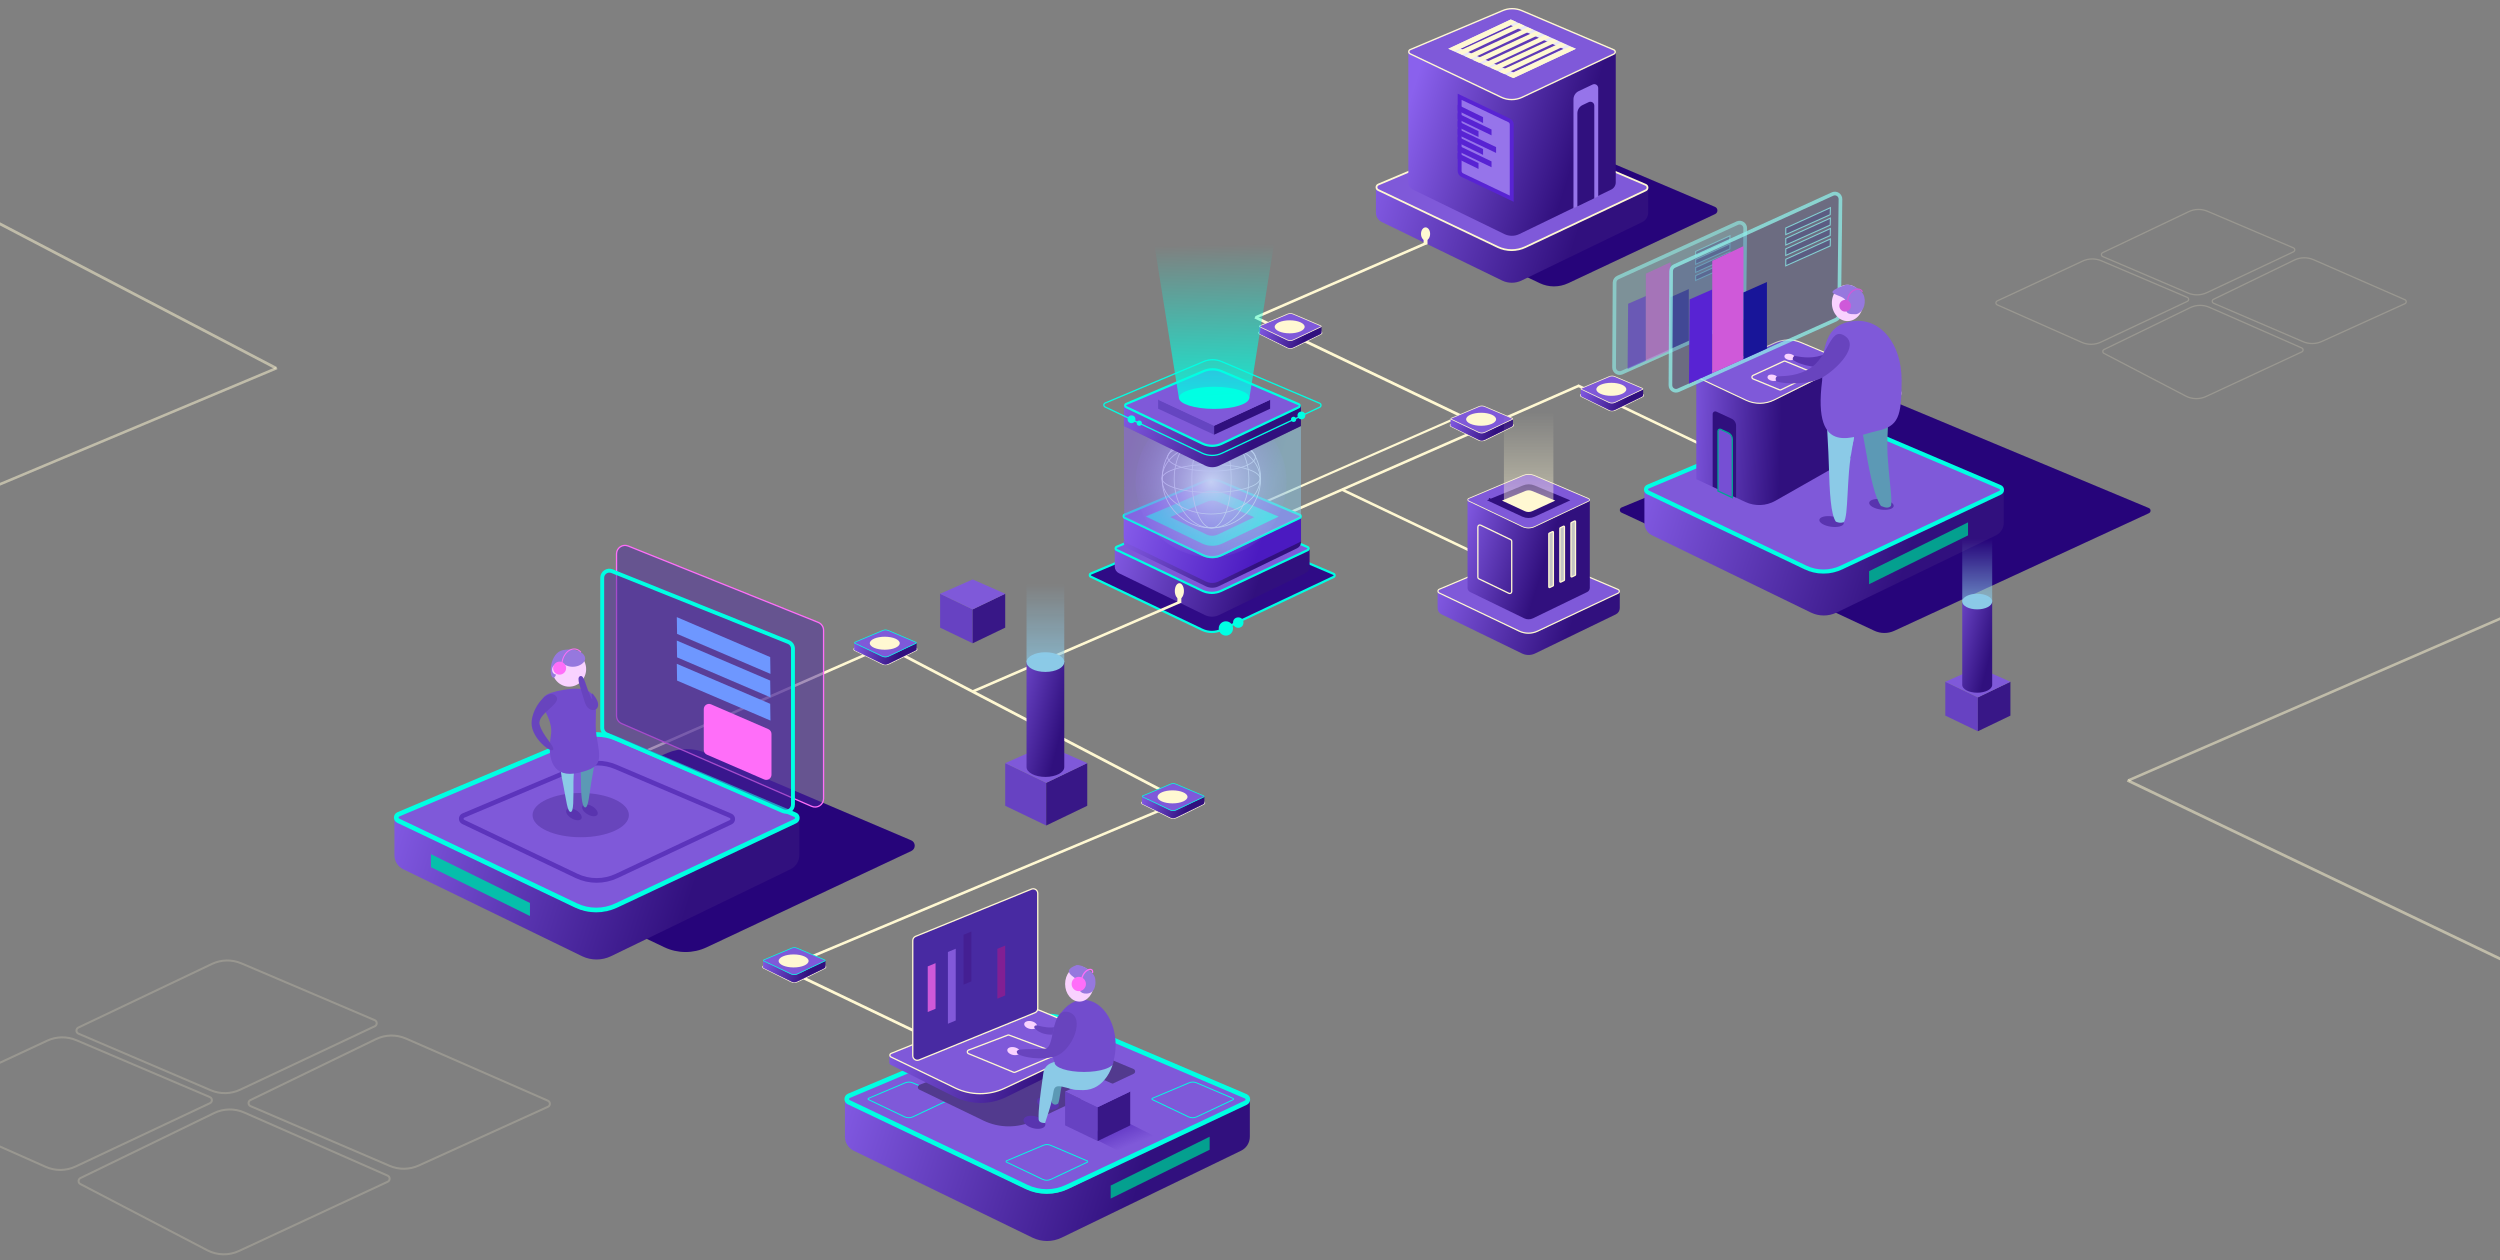 <svg  viewBox="0 0 1920 968" fill="none" xmlns="http://www.w3.org/2000/svg">
<rect x="0" y="0" width="1920" height="968" fill="#808080" stroke="none"/>
<g class="steps e20">
  <line y1="-1" x2="150.501" y2="-1" transform="matrix(-0.917 0.399 -0.398 -0.917 1102.33 182.625)" stroke="#FFF8D2" stroke-width="2"/>
  <line y1="-1" x2="152.997" y2="-1" transform="matrix(-0.902 -0.432 0.431 -0.902 1350.33 361.29)" stroke="#FFF8D2" stroke-width="2"/>
  <path d="M1240.44 293.717C1238.92 293.068 1237.19 293.065 1235.66 293.709L1214.28 302.73C1213.52 303.051 1213.49 304.119 1214.23 304.486L1235.33 314.959C1237.05 315.809 1239.06 315.809 1240.77 314.959L1261.78 304.54C1262.52 304.174 1262.49 303.109 1261.73 302.786L1240.44 293.717Z" fill="#7F59D9" stroke="#FFF8D2" stroke-width="0.552"/>
  <path d="M1240.52 309.207C1238.91 309.991 1237.02 309.989 1235.41 309.204L1214.05 298.797V303.067C1214.05 303.771 1214.46 304.414 1215.09 304.722L1236.24 315.007C1237.33 315.537 1238.6 315.538 1239.69 315.01L1260.93 304.722C1261.56 304.414 1261.96 303.77 1261.96 303.065V298.797L1240.52 309.207Z" fill="url(#paint0_linear)"/>
  <path d="M1235.88 289.217C1237.27 288.631 1238.84 288.634 1240.22 289.225L1261.48 298.278C1261.8 298.418 1261.81 298.881 1261.49 299.034L1240.31 309.018C1238.8 309.73 1237.05 309.726 1235.54 309.008L1214.51 298.982C1214.18 298.828 1214.19 298.365 1214.52 298.226L1235.88 289.217Z" fill="#7F59D9" stroke="#FFF8D2" stroke-width="0.552"/>
  <ellipse cx="1237.5" cy="299" rx="11.5" ry="5" fill="#FFF8D2"/>
  <defs>
  <linearGradient id="paint0_linear" x1="1247.63" y1="312.698" x2="1209.19" y2="300.572" gradientUnits="userSpaceOnUse">
  <stop stop-color="#31107E"/>
  <stop offset="1" stop-color="#8A61ED"/>
  </linearGradient>
  </defs>
</g>
<g class="steps e17">
  <line y1="-0.839" x2="205.135" y2="-0.839" transform="matrix(-0.916 0.402 -0.401 -0.916 1122.19 318.43)" stroke="#FFF8D2" stroke-width="1.678"/>
  <line y1="-1.072" x2="175.828" y2="-1.072" transform="matrix(-0.902 -0.432 0.431 -0.902 1122.92 318.599)" stroke="#FFF8D2" stroke-width="2.144"/>
  <path d="M993.413 245.717C991.888 245.068 990.164 245.065 988.637 245.709L967.253 254.73C966.491 255.051 966.458 256.119 967.199 256.486L988.307 266.959C990.02 267.809 992.032 267.809 993.745 266.959L1014.75 256.54C1015.49 256.174 1015.46 255.109 1014.7 254.786L993.413 245.717Z" fill="#7F59D9" stroke="#FFF8D2" stroke-width="0.552"/>
  <path d="M993.493 261.207C991.879 261.991 989.994 261.989 988.382 261.204L967.026 250.797V255.067C967.026 255.771 967.428 256.414 968.062 256.722L989.21 267.007C990.3 267.537 991.573 267.538 992.664 267.01L1013.9 256.722C1014.53 256.414 1014.94 255.77 1014.94 255.065V250.797L993.493 261.207Z" fill="url(#paint1_linear)"/>
  <path d="M988.851 241.217C990.241 240.631 991.809 240.634 993.197 241.225L1014.45 250.278C1014.78 250.418 1014.79 250.881 1014.46 251.034L993.279 261.018C991.768 261.73 990.018 261.726 988.51 261.008L967.479 250.982C967.156 250.828 967.167 250.365 967.497 250.226L988.851 241.217Z" fill="#7F59D9" stroke="#FFF8D2" stroke-width="0.552"/>
  <ellipse cx="990.473" cy="251" rx="11.5" ry="5" fill="#FFF8D2"/>
  <line y1="-1" x2="291.553" y2="-1" transform="matrix(-0.916 0.402 -0.401 -0.916 1212.33 295.23)" stroke="#FFF8D2" stroke-width="2"/>
  <path d="M1140.44 316.717C1138.92 316.068 1137.19 316.065 1135.66 316.709L1114.28 325.73C1113.52 326.051 1113.49 327.119 1114.23 327.486L1135.33 337.959C1137.05 338.809 1139.06 338.809 1140.77 337.959L1161.78 327.54C1162.52 327.174 1162.49 326.109 1161.73 325.786L1140.44 316.717Z" fill="#7F59D9" stroke="#FFF8D2" stroke-width="0.552"/>
  <path d="M1140.52 332.207C1138.91 332.991 1137.02 332.989 1135.41 332.204L1114.05 321.797V326.067C1114.05 326.771 1114.46 327.414 1115.09 327.722L1136.24 338.007C1137.33 338.537 1138.6 338.538 1139.69 338.01L1160.93 327.722C1161.56 327.414 1161.96 326.77 1161.96 326.065V321.797L1140.52 332.207Z" fill="url(#paint2_linear)"/>
  <path d="M1135.88 312.217C1137.27 311.631 1138.84 311.634 1140.22 312.225L1161.48 321.278C1161.8 321.418 1161.81 321.881 1161.49 322.034L1140.31 332.018C1138.8 332.73 1137.05 332.726 1135.54 332.008L1114.51 321.982C1114.18 321.828 1114.19 321.365 1114.52 321.226L1135.88 312.217Z" fill="#7F59D9" stroke="#FFF8D2" stroke-width="0.552"/>
  <ellipse cx="1137.5" cy="322" rx="11.5" ry="5" fill="#FFF8D2"/>
  <line x1="1030.51" y1="375.94" x2="1131.43" y2="424.098" stroke="#FFF8D2" stroke-width="2"/>
  <defs>
  <linearGradient id="paint1_linear" x1="1000.6" y1="264.698" x2="962.165" y2="252.572" gradientUnits="userSpaceOnUse">
  <stop stop-color="#31107E"/>
  <stop offset="1" stop-color="#8A61ED"/>
  </linearGradient>
  <linearGradient id="paint2_linear" x1="1147.63" y1="335.698" x2="1109.19" y2="323.572" gradientUnits="userSpaceOnUse">
  <stop stop-color="#31107E"/>
  <stop offset="1" stop-color="#8A61ED"/>
  </linearGradient>
  </defs>
</g>
<g class="steps e14">
  <path d="M924.4 403.954C928.741 402.123 933.638 402.131 937.972 403.978L1024.22 440.721C1025.25 441.159 1025.28 442.607 1024.27 443.083L938.121 483.687C933.403 485.91 927.936 485.898 923.227 483.654L837.688 442.876C836.679 442.395 836.712 440.948 837.741 440.514L924.4 403.954Z" fill="#2F0B86" stroke="#00FFE3" stroke-width="1.723"/>
  <path d="M938.779 454.258C933.739 456.705 927.854 456.7 922.817 454.246L856.123 421.747V435.081C856.123 437.281 857.379 439.289 859.358 440.252L925.403 472.37C928.808 474.026 932.784 474.029 936.191 472.378L1002.5 440.249C1004.49 439.288 1005.75 437.279 1005.75 435.075V421.747L938.779 454.258Z" fill="url(#paint3_linear)"/>
  <path d="M924.284 391.829C928.624 389.998 933.521 390.007 937.855 391.853L1004.22 420.124C1005.25 420.562 1005.28 422.01 1004.27 422.487L938.111 453.667C933.393 455.891 927.926 455.879 923.218 453.634L857.539 422.325C856.531 421.845 856.564 420.398 857.593 419.963L924.284 391.829Z" fill="#7F59D9" stroke="#00FFE3" stroke-width="1.723"/>
  <path d="M938.222 444.445C933.633 446.672 928.276 446.668 923.691 444.434L862.977 414.848V416.32C862.977 418.323 864.12 420.151 865.922 421.027L926.045 450.266C929.145 451.774 932.764 451.776 935.866 450.274L996.234 421.025C998.04 420.15 999.186 418.321 999.186 416.315V414.848L938.222 444.445Z" fill="url(#paint4_linear)"/>
  <path d="M938.227 427.125C933.639 429.353 928.281 429.349 923.696 427.114L862.982 397.529V412.625C862.982 414.628 864.126 416.456 865.927 417.332L926.051 446.572C929.15 448.079 932.77 448.082 935.871 446.579L999.192 415.9V397.529L938.227 427.125Z" fill="url(#paint5_linear)"/>
  <path d="M924.403 369.899C928.709 368.101 933.558 368.109 937.858 369.923L998.214 395.375C999.244 395.809 999.276 397.258 998.266 397.738L938.461 426.147C933.73 428.395 928.238 428.389 923.512 426.133L863.705 397.587C862.695 397.105 862.731 395.654 863.764 395.223L924.403 369.899Z" fill="#7F59D9" stroke="#00FFE3" stroke-width="1.723"/>
  <path d="M925.481 381.7C929.063 380.194 933.103 380.201 936.68 381.72L972.598 396.97L937.209 413.897C933.275 415.778 928.7 415.774 924.769 413.885L889.382 396.879L925.481 381.7ZM885.971 395.239C885.972 395.24 885.973 395.24 885.973 395.24L885.971 395.239Z" fill="#7F59D9" stroke="#00FFE3" stroke-width="7.72"/>
  <circle cx="941.482" cy="482.653" r="5.5" fill="#00FFE3"/>
  <circle cx="950.982" cy="478.153" r="4" fill="#00FFE3"/>
  <line x1="905.76" y1="454.87" x2="905.76" y2="462.87" stroke="#FFF8D2" stroke-width="3"/>
  <ellipse cx="905.76" cy="453.87" rx="3.5" ry="6" fill="#FFF8D2"/>
  <defs>
  <linearGradient id="paint3_linear" x1="960.973" y1="465.158" x2="840.944" y2="427.29" gradientUnits="userSpaceOnUse">
  <stop stop-color="#31107E"/>
  <stop offset="1" stop-color="#8A61ED"/>
  </linearGradient>
  <linearGradient id="paint4_linear" x1="958.426" y1="454.368" x2="849.159" y2="419.894" gradientUnits="userSpaceOnUse">
  <stop stop-color="#31107E"/>
  <stop offset="1" stop-color="#8A61ED"/>
  </linearGradient>
  <linearGradient id="paint5_linear" x1="958.431" y1="450.673" x2="849.164" y2="416.199" gradientUnits="userSpaceOnUse">
  <stop stop-color="#4B1AC1"/>
  <stop offset="1" stop-color="#8A61ED"/>
  </linearGradient>
  </defs>
</g>
<g class="steps e12">
  <line x1="906.872" y1="461.972" x2="747.397" y2="530.918" stroke="#FFF8D2" stroke-width="2"/>
  <line y1="-1.072" x2="257.238" y2="-1.072" transform="matrix(-0.886 -0.463 0.462 -0.887 908 614.077)" stroke="#FFF8D2" stroke-width="2.144"/>
</g>
<g class="steps e10">
  <line y1="-1" x2="291.553" y2="-1" transform="matrix(-0.916 0.402 -0.401 -0.916 680 494.967)" stroke="#FFF8D2" stroke-width="2"/>
  <path d="M682.44 488.717C680.915 488.068 679.192 488.065 677.664 488.709L656.28 497.73C655.519 498.051 655.486 499.119 656.226 499.486L677.335 509.959C679.048 510.809 681.06 510.809 682.773 509.959L703.779 499.54C704.518 499.174 704.488 498.109 703.729 497.786L682.44 488.717Z" fill="#7F59D9" stroke="#FFF8D2" stroke-width="0.552"/>
  <path d="M682.52 504.207C680.906 504.991 679.022 504.989 677.409 504.204L656.053 493.797V498.067C656.053 498.771 656.455 499.414 657.089 499.722L678.237 510.007C679.327 510.537 680.6 510.538 681.691 510.01L702.926 499.722C703.561 499.414 703.964 498.77 703.964 498.065V493.797L682.52 504.207Z" fill="url(#paint6_linear)"/>
  <path d="M677.879 484.217C679.268 483.631 680.837 483.634 682.224 484.225L703.475 493.278C703.805 493.418 703.813 493.881 703.49 494.034L682.306 504.018C680.796 504.73 679.045 504.726 677.537 504.008L656.507 493.982C656.184 493.828 656.194 493.365 656.524 493.226L677.879 484.217Z" fill="#7F59D9" stroke="#00FFE3" stroke-width="0.552"/>
  <ellipse cx="679.5" cy="494" rx="11.5" ry="5" fill="#FFF8D2"/>
  <line y1="-1" x2="333.97" y2="-1" transform="matrix(-0.922 0.387 -0.386 -0.922 908 614.077)" stroke="#FFF8D2" stroke-width="2"/>
  <path d="M903.44 606.717C901.915 606.067 900.192 606.064 898.664 606.709L877.28 615.73C876.518 616.051 876.486 617.118 877.226 617.486L898.334 627.959C900.048 628.809 902.059 628.809 903.773 627.959L924.779 617.54C925.518 617.174 925.488 616.109 924.729 615.786L903.44 606.717Z" fill="#7F59D9" stroke="#FFF8D2" stroke-width="0.552"/>
  <path d="M903.52 622.207C901.906 622.991 900.022 622.989 898.409 622.203L877.053 611.797V616.066C877.053 616.771 877.455 617.414 878.089 617.722L899.237 628.007C900.327 628.537 901.6 628.538 902.691 628.009L923.926 617.721C924.561 617.414 924.964 616.77 924.964 616.065V611.797L903.52 622.207Z" fill="url(#paint7_linear)"/>
  <path d="M898.879 602.217C900.268 601.631 901.836 601.633 903.224 602.224L924.475 611.277C924.805 611.418 924.813 611.881 924.49 612.034L903.306 622.018C901.796 622.73 900.045 622.726 898.537 622.007L877.507 611.982C877.184 611.828 877.194 611.365 877.524 611.226L898.879 602.217Z" fill="#7F59D9" stroke="#00FFE3" stroke-width="0.552"/>
  <ellipse cx="900.5" cy="612" rx="11.5" ry="5" fill="#FFF8D2"/>
  <defs>
  <linearGradient id="paint6_linear" x1="689.627" y1="507.698" x2="651.193" y2="495.572" gradientUnits="userSpaceOnUse">
  <stop stop-color="#31107E"/>
  <stop offset="1" stop-color="#8A61ED"/>
  </linearGradient>
  <linearGradient id="paint7_linear" x1="910.627" y1="625.698" x2="872.193" y2="613.572" gradientUnits="userSpaceOnUse">
  <stop stop-color="#31107E"/>
  <stop offset="1" stop-color="#8A61ED"/>
  </linearGradient>
  </defs>
</g>
<g class="steps e9">
  <line y1="-1.072" x2="175.828" y2="-1.072" transform="matrix(-0.902 -0.432 0.431 -0.902 759.594 818.115)" stroke="#FFF8D2" stroke-width="2.144"/>
  <path d="M612.44 732.717C610.915 732.067 609.192 732.064 607.664 732.709L586.28 741.73C585.519 742.051 585.486 743.118 586.226 743.486L607.335 753.959C609.048 754.809 611.06 754.809 612.773 753.959L633.779 743.54C634.518 743.174 634.488 742.109 633.729 741.786L612.44 732.717Z" fill="#7F59D9" stroke="#FFF8D2" stroke-width="0.552"/>
  <path d="M612.52 748.207C610.906 748.991 609.022 748.989 607.409 748.203L586.053 737.797V742.066C586.053 742.771 586.455 743.414 587.089 743.722L608.237 754.007C609.327 754.537 610.6 754.538 611.691 754.009L632.926 743.721C633.561 743.414 633.964 742.77 633.964 742.065V737.797L612.52 748.207Z" fill="url(#paint8_linear)"/>
  <path d="M607.879 728.217C609.268 727.631 610.837 727.633 612.224 728.224L633.475 737.277C633.805 737.418 633.813 737.881 633.49 738.034L612.306 748.018C610.796 748.73 609.045 748.726 607.537 748.007L586.507 737.982C586.184 737.828 586.194 737.365 586.524 737.226L607.879 728.217Z" fill="#7F59D9" stroke="#00FFE3" stroke-width="0.552"/>
  <ellipse cx="609.5" cy="738" rx="11.5" ry="5" fill="#FFF8D2"/>
  <defs>
  <linearGradient id="paint8_linear" x1="619.627" y1="751.698" x2="581.193" y2="739.572" gradientUnits="userSpaceOnUse">
  <stop stop-color="#31107E"/>
  <stop offset="1" stop-color="#8A61ED"/>
  </linearGradient>
  </defs>
</g>
<g class="steps e2">
  <path d="M820.697 912.866C810.222 917.951 797.991 917.942 787.524 912.841L648.919 845.3V873.011C648.919 877.585 651.529 881.757 655.642 883.757L792.899 950.508C799.975 953.949 808.237 953.955 815.318 950.524L953.134 883.753C957.256 881.756 959.874 877.579 959.874 872.999V845.3L820.697 912.866Z" fill="url(#paint9_linear)"/>
  <path d="M790.572 783.124C799.592 779.319 809.77 779.337 818.776 783.173L956.701 841.928C958.839 842.839 958.895 845.848 956.794 846.839L819.309 911.638C809.504 916.26 798.142 916.235 788.357 911.57L651.862 846.503C649.766 845.504 649.834 842.497 651.974 841.594L790.572 783.124Z" fill="#7F59D9" stroke="#00FFE3" stroke-width="3.58"/>
  <path d="M801.2 879.606C803.034 878.832 805.104 878.836 806.936 879.616L834.987 891.566C835.422 891.751 835.434 892.363 835.006 892.565L807.044 905.744C805.05 906.684 802.739 906.679 800.749 905.73L772.989 892.496C772.562 892.293 772.576 891.682 773.012 891.498L801.2 879.606Z" fill="#7F59D9" stroke="#00FFE3" stroke-width="0.728"/>
  <path d="M695.2 831.606C697.034 830.832 699.104 830.836 700.936 831.616L728.987 843.566C729.422 843.751 729.434 844.363 729.006 844.565L701.044 857.744C699.05 858.684 696.739 858.679 694.749 857.73L666.989 844.496C666.562 844.293 666.576 843.682 667.012 843.498L695.2 831.606Z" fill="#7F59D9" stroke="#00FFE3" stroke-width="0.728"/>
  <path d="M913.2 831.606C915.034 830.832 917.104 830.836 918.936 831.616L946.987 843.566C947.422 843.751 947.434 844.363 947.006 844.565L919.044 857.744C917.05 858.684 914.739 858.679 912.749 857.73L884.989 844.496C884.562 844.293 884.576 843.682 885.012 843.498L913.2 831.606Z" fill="#7F59D9" stroke="#00FFE3" stroke-width="0.728"/>
  <path d="M853 910.5L929 873V883L853 920.5V910.5Z" fill="#04A08F"/>
  <defs>
  <linearGradient id="paint9_linear" x1="866.821" y1="935.519" x2="617.373" y2="856.819" gradientUnits="userSpaceOnUse">
  <stop stop-color="#31107E"/>
  <stop offset="1" stop-color="#8A61ED"/>
  </linearGradient>
  </defs>
</g>
<g class="steps e4">
  <path d="M706.06 836.832C704.498 836.078 704.572 833.828 706.18 833.176L787.323 800.293C798.326 795.834 810.642 795.906 821.588 800.492L870.554 821.01C872.152 821.679 872.2 823.927 870.631 824.665L793.906 860.771C781.63 866.547 767.407 866.475 755.196 860.575L706.06 836.832Z" fill="#523A8E"/>
  <path d="M733.104 835.476C745.647 841.664 760.354 841.668 772.901 835.486L849.5 797.747V804.754L773.045 842.422C760.417 848.643 745.606 848.597 733.017 842.297L684.105 817.818C683.428 817.479 683 816.787 683 816.03V810.759L733.104 835.476Z" fill="url(#paint10_linear)"/>
  <path d="M684.277 811.77C683.106 811.204 683.162 809.517 684.367 809.028L765.51 776.145C776.391 771.735 788.57 771.806 799.395 776.342L848.361 796.859C849.559 797.361 849.595 799.047 848.419 799.601L771.693 835.706C759.554 841.419 745.489 841.348 733.413 835.513L684.277 811.77Z" fill="#7F59D9" stroke="#FFF8D2"/>
  <path d="M701 722.364C701 720.941 701.861 719.66 703.179 719.123L792.179 682.847C794.481 681.909 797 683.602 797 686.088V774.539C797 775.962 796.138 777.243 794.821 777.78L705.821 814.056C703.519 814.994 701 813.301 701 810.815V722.364Z" fill="#482AA2" stroke="#FFF8D2"/>
  <path d="M712.5 742.196L718.5 739.693V774.726L712.5 777.228V742.196Z" fill="#CF59D9"/>
  <path d="M728 731.119L734 728.617V783.734L728 786.237V731.119Z" fill="#8259D9"/>
  <path d="M740 717.911L746 715.408V753.706L740 756.209V717.911Z" fill="#441F93"/>
  <path d="M766 728.683L772 726.181V764.479L766 766.981V728.683Z" fill="#821F93"/>
  <path d="M743.851 809.218C742.596 808.7 742.62 806.913 743.89 806.43L773.971 794.98C774.313 794.85 774.69 794.849 775.032 794.978L809.631 807.964C810.9 808.44 810.936 810.222 809.688 810.75L779.575 823.485C779.205 823.642 778.789 823.643 778.418 823.49L743.851 809.218Z" stroke="#FFF8D2"/>
  <defs>
  <linearGradient id="paint10_linear" x1="799.675" y1="842.222" x2="668.248" y2="797.184" gradientUnits="userSpaceOnUse">
  <stop stop-color="#31107E"/>
  <stop offset="1" stop-color="#8A61ED"/>
  </linearGradient>
  </defs>
</g>
<g class="steps e3">
  <rect width="58.011" height="22.538" transform="matrix(0.893 0.449 -0.449 0.894 850.114 854.195)" fill="url(#paint11_linear)"/>
  <path d="M818 838.285L843 850.296V876.32L818 864.309V838.285Z" fill="#6742C2"/>
  <path d="M868 838.285L843 850.296V876.32L868 864.309V838.285Z" fill="#381787"/>
  <path d="M843 827.275L868 838.285L843 850.296L818 838.285L843 827.275Z" fill="#7F59D9"/>
  <defs>
  <linearGradient id="paint11_linear" x1="12.931" y1="7.055" x2="25.037" y2="17.764" gradientUnits="userSpaceOnUse">
  <stop stop-color="#643AC6"/>
  <stop offset="1" stop-color="#643BC6" stop-opacity="0"/>
  </linearGradient>
  </defs>
</g>
<g class="steps e5">
  <ellipse rx="5" ry="3.003" transform="matrix(0.977 0.212 -0.211 0.977 778.521 807.245)" fill="#F9D2FF"/>
  <ellipse rx="5" ry="3.003" transform="matrix(0.977 0.212 -0.211 0.977 791.521 787.226)" fill="#F9D2FF"/>
  <ellipse rx="8.632" ry="4.652" transform="matrix(0.965 0.262 -0.261 0.965 804.843 847.286)" fill="#5934AF"/>
  <path fill-rule="evenodd" clip-rule="evenodd" d="M817.872 792.687C830.488 788.035 844.809 770.085 832.194 768.756C824.997 767.998 821.782 773.948 818.746 779.569C816.46 783.8 814.276 787.844 810.569 788.7C806.14 789.724 801.285 788.625 797.916 787.863C797.205 787.702 796.56 787.557 796 787.449C794.614 787.603 794.255 788.004 794.309 789.239C797.049 793.153 805.812 797.135 817.872 792.687Z" fill="#6844BE"/>
  <path fill-rule="evenodd" clip-rule="evenodd" d="M827.457 826.374C833.006 827.794 839.645 829.492 845.091 822.951C855.05 810.988 811.893 795.704 809.237 814.977C807.04 830.914 805.755 842.517 808.004 847.183C809.663 848.635 810.682 848.759 812.655 847.55C813.314 845.948 813.717 843.428 814.174 840.566C814.806 836.61 815.543 832.003 817.204 828.267C819.008 824.213 822.858 825.198 827.457 826.374Z" fill="#5C99B5"/>
  <ellipse rx="24.567" ry="34.442" transform="matrix(1 -0.01 0.009 1 832.245 802.34)" fill="#724CCD"/>
  <ellipse rx="8.632" ry="4.652" transform="matrix(0.965 0.262 -0.261 0.965 794.476 861.925)" fill="#5934AF"/>
  <path fill-rule="evenodd" clip-rule="evenodd" d="M818.861 835.31C824.594 836.833 831.734 838.729 837.124 832.255C847.084 820.292 803.926 805.008 801.27 824.281C801.053 825.858 800.831 827.443 800.609 829.027C798.963 840.803 797.332 852.467 797.66 859.53C797.735 861.14 798.967 862.466 802.602 862.469C804.101 857.798 807.14 849.108 808.156 843.421C808.54 841.272 808.898 839.268 809.237 837.571C810.151 832.998 814 834.02 818.861 835.31Z" fill="#8BCAE7"/>
  <path fill-rule="evenodd" clip-rule="evenodd" d="M810.5 811.26C823.471 807.242 834.347 780.756 820.5 777.228C812.387 775.161 810.348 784.795 808.542 793.328C807.265 799.358 806.105 804.84 803 805.254C800.325 805.611 796.634 805.65 792.991 805.688C788.664 805.733 784.406 805.778 782 806.354C780.45 807.372 780.638 808.1 781.638 809.502C786.286 812.131 799.912 814.539 810.5 811.26Z" fill="#6844BE"/>
  <path d="M854.391 817.942C854.391 817.942 849.079 837.215 831.816 837.215C814.553 837.215 816.537 830.594 816.537 823.62C816.537 816.647 824.504 816.31 833.136 819.633C841.768 822.955 854.391 817.942 854.391 817.942Z" fill="#8BCAE7"/>
  <ellipse cx="832.48" cy="815.948" rx="22.575" ry="7.31" fill="#724CCD"/>
  <ellipse cx="829" cy="755.708" rx="11" ry="13.512" fill="#F9D2FF"/>
  <path d="M841.148 751.847C841.893 757.477 840.394 762.739 834.673 763.078C828.952 763.416 827.784 759.178 829.373 755.573C830.962 751.967 811.519 746.885 826.789 741.18C831.11 740.607 840.403 746.218 841.148 751.847Z" fill="#9678DE"/>
  <ellipse cx="828.5" cy="755.708" rx="5.5" ry="5.505" fill="#FF6EF9"/>
  <path d="M830.757 751.768C832.596 743.65 840.243 742.633 839 747.2" stroke="#FF6EF9"/>
</g>
<g class="steps e6">
  <path d="M512.6 578.268C522.055 574.286 532.72 574.304 542.16 578.319L699.789 645.356C703.352 646.871 703.446 651.887 699.944 653.535L542.647 727.549C532.369 732.385 520.463 732.359 510.206 727.478L354.027 653.151C350.533 651.488 350.647 646.477 354.213 644.975L512.6 578.268Z" fill="#26047A"/>
  <path d="M474.697 696.666C464.222 701.751 451.992 701.742 441.524 696.641L302.919 629.1V656.811C302.919 661.384 305.529 665.557 309.642 667.557L446.899 734.308C453.975 737.749 462.238 737.755 469.318 734.324L607.134 667.553C611.256 665.556 613.874 661.379 613.874 656.799V629.1L474.697 696.666Z" fill="url(#paint12_linear)"/>
  <path d="M444.572 566.924C453.592 563.119 463.77 563.137 472.776 566.973L610.701 625.728C612.839 626.639 612.896 629.648 610.794 630.639L473.309 695.438C463.504 700.059 452.142 700.034 442.357 695.37L305.862 630.303C303.766 629.303 303.834 626.296 305.974 625.394L444.572 566.924Z" fill="#7F59D9" stroke="#00FFE3" stroke-width="3.58"/>
  <path d="M444.628 588.896C453.647 585.092 463.823 585.11 472.828 588.945L561.104 626.544C563.242 627.454 563.298 630.464 561.196 631.454L473.629 672.72C463.825 677.34 452.465 677.315 442.682 672.652L355.781 631.233C353.685 630.234 353.753 627.227 355.893 626.324L444.628 588.896Z" fill="#7F59D9" stroke="#5C34BC" stroke-width="3.58"/>
  <path d="M407 693.5L331 656V666L407 703.5V693.5Z" fill="#06BFAB"/>
  <defs>
  <linearGradient id="paint12_linear" x1="520.821" y1="719.319" x2="271.373" y2="640.619" gradientUnits="userSpaceOnUse">
  <stop stop-color="#31107E"/>
  <stop offset="1" stop-color="#8A61ED"/>
  </linearGradient>
  </defs>
</g>
<g class="steps e8">
  <ellipse cx="446" cy="626" rx="37" ry="17" fill="#6845BC"/>
  <ellipse rx="6.639" ry="3.576" transform="matrix(-0.862 -0.507 0.506 -0.862 440.768 625.403)" fill="#5934AF"/>
  <ellipse rx="6.639" ry="3.576" transform="matrix(-0.862 -0.507 0.506 -0.862 453.071 622.324)" fill="#5934AF"/>
  <path d="M440.4 600.487C440.4 614.076 440.667 623.572 438.233 623.572C435.799 623.572 434.839 614.316 432.917 604.696C430.995 595.075 426.501 574.971 435.993 575.882C445.485 576.794 440.4 586.898 440.4 600.487Z" fill="#8BCAE7"/>
  <path d="M454.943 595.888C452.458 609.333 452.074 620.493 449.383 620.108C446.691 619.723 446.129 609.477 446.129 595.888C446.129 582.299 441.045 570.372 450.536 571.283C460.028 572.195 457.427 582.444 454.943 595.888Z" fill="#5C99B5"/>
  <path d="M458.082 564.78C461.157 583.597 463.491 589.113 444.316 593.512C425.142 597.911 419.906 583.891 423.088 564.78C426.269 545.669 400.16 535.08 433.36 529.731C466.559 524.383 455.008 545.963 458.082 564.78Z" fill="#724CCD"/>
  <path d="M414.395 556.226C416.318 564.692 426.314 573.158 424.776 575.852C423.238 578.546 407.927 566.836 408.244 555.071C408.56 543.306 420.547 528.517 426.698 534.29C432.85 540.063 412.473 547.759 414.395 556.226Z" fill="#6844BE"/>
  <ellipse cx="437.079" cy="513.894" rx="13.072" ry="13.469" fill="#F9D2FF"/>
  <path d="M453.612 535.059C449.829 527.246 448.755 518.004 445.538 519.281C442.321 520.558 445.922 528.133 448.998 538.908C452.074 549.683 463.993 545.835 457.457 535.83C450.921 525.824 457.395 542.873 453.612 535.059Z" fill="#6844BE"/>
  <path d="M449.383 505.813C449.383 510.063 441.309 514.279 434.388 510.815C427.467 507.352 428.236 521.206 424.776 520.436C421.316 519.667 422.085 501.195 432.466 499.27C442.847 497.346 449.383 501.562 449.383 505.813Z" fill="#9678DE"/>
  <ellipse cx="427.467" cy="514.279" rx="3.46" ry="3.848" fill="#F9D2FF"/>
  <ellipse cx="429.774" cy="513.124" rx="4.998" ry="5.003" fill="#FF6EF9"/>
  <path d="M431.504 509.328C432.905 499.33 441.309 495.422 446.114 500.862" stroke="#FF6EF9" stroke-width="0.769"/>
</g>
<g class="steps e7">
  <path d="M473.5 425.358C473.5 420.755 478.153 417.61 482.424 419.327L628.424 478.008C630.886 478.997 632.5 481.385 632.5 484.039V613.318C632.5 618 627.698 621.146 623.405 619.277L477.405 555.706C475.033 554.674 473.5 552.333 473.5 549.747V425.358Z" fill="#4C29A0" fill-opacity="0.5" stroke="#FF6EF9"/>
  <path d="M462.5 443.766C462.5 439.871 466.436 437.21 470.05 438.662L605.55 493.094C607.634 493.931 609 495.951 609 498.197V617.91C609 621.872 604.938 624.534 601.305 622.953L465.805 563.986C463.798 563.112 462.5 561.132 462.5 558.943V443.766Z" fill="#4C29A0" fill-opacity="0.5" stroke="#00FFE3" stroke-width="3"/>
  <path d="M540.5 544.599C540.5 541.721 543.448 539.784 546.09 540.928L590.09 559.984C591.553 560.618 592.5 562.06 592.5 563.655V594.974C592.5 597.852 589.551 599.788 586.91 598.644L542.91 579.588C541.447 578.955 540.5 577.512 540.5 575.918V544.599Z" fill="#FF6EF9"/>
  <path d="M519.793 509.813L591.507 540.519L591.713 553.403L519.999 522.697L519.793 509.813Z" fill="#6E97FF"/>
  <path d="M519.793 491.964L591.507 522.671L591.713 535.554L519.999 504.848L519.793 491.964Z" fill="#6E97FF"/>
  <path d="M519.793 473.948L591.507 504.654L591.713 517.538L519.999 486.831L519.793 473.948Z" fill="#6E97FF"/>
</g>
<g class="steps e11">
  <path d="M772 586.064L803.5 601.198V633.988L772 618.854V586.064Z" fill="#6742C2"/>
  <path d="M835 586.064L803.5 601.198V633.988L835 618.854V586.064Z" fill="#381787"/>
  <path d="M803.5 572.191L835 586.064L803.5 601.198L772 586.064L803.5 572.191Z" fill="#7F59D9"/>
  <path fill-rule="evenodd" clip-rule="evenodd" d="M817.36 508.48H788.38V589.114C788.38 589.116 788.38 589.118 788.38 589.12C788.38 593.295 794.867 596.68 802.87 596.68C810.872 596.68 817.36 593.295 817.36 589.12V508.48Z" fill="url(#paint13_linear)"/>
  <ellipse cx="802.87" cy="508.48" rx="14.49" ry="7.56" fill="#8BCAE7"/>
  <rect x="788.38" y="448" width="28.98" height="60.48" fill="url(#paint14_linear)"/>
  <defs>
  <linearGradient id="paint13_linear" x1="817.36" y1="552.58" x2="758.14" y2="537.46" gradientUnits="userSpaceOnUse">
  <stop stop-color="#30107E"/>
  <stop offset="1" stop-color="#885FEA"/>
  </linearGradient>
  <linearGradient id="paint14_linear" x1="802.87" y1="448" x2="802.87" y2="508.48" gradientUnits="userSpaceOnUse">
  <stop stop-color="#8BCAE7" stop-opacity="0"/>
  <stop offset="1" stop-color="#8BCAE7" stop-opacity="0.66"/>
  </linearGradient>
  </defs>
</g>
<g class="steps e13">
  <path d="M722 456.01L747 468.021V494.045L722 482.034V456.01Z" fill="#6742C2"/>
  <path d="M772 456.01L747 468.021V494.045L772 482.034V456.01Z" fill="#381787"/>
  <path d="M747 445L772 456.01L747 468.022L722 456.01L747 445Z" fill="#7F59D9"/>
</g>
<g class="steps e16">
  <circle cx="930.094" cy="370" r="58" fill="url(#paint15_radial)"/>
  <circle cx="930.339" cy="367.604" r="37.827" stroke="#EAE8F6" stroke-width="0.605"/>
  <path d="M959.149 367.852C959.149 378.271 955.921 387.693 950.717 394.504C945.513 401.314 938.345 405.5 930.452 405.5C922.558 405.5 915.39 401.314 910.186 394.504C904.982 387.693 901.754 378.271 901.754 367.852C901.754 357.433 904.982 348.011 910.186 341.201C915.39 334.391 922.558 330.204 930.452 330.204C938.345 330.204 945.513 334.391 950.717 341.201C955.921 348.011 959.149 357.433 959.149 367.852Z" stroke="#EAE8F6" stroke-width="0.605"/>
  <path d="M945.544 367.852C945.544 378.303 943.825 387.75 941.057 394.573C939.673 397.986 938.032 400.727 936.226 402.611C934.42 404.494 932.469 405.5 930.452 405.5C928.434 405.5 926.483 404.494 924.677 402.611C922.871 400.727 921.23 397.986 919.846 394.573C917.078 387.75 915.359 378.303 915.359 367.852C915.359 357.401 917.078 347.954 919.846 341.131C921.23 337.718 922.871 334.977 924.677 333.093C926.483 331.211 928.434 330.204 930.452 330.204C932.469 330.204 934.42 331.211 936.226 333.093C938.032 334.977 939.673 337.718 941.057 341.131C943.825 347.954 945.544 357.401 945.544 367.852Z" stroke="#EAE8F6" stroke-width="0.605"/>
  <path d="M967.742 367.494C967.742 374.986 963.562 381.795 956.751 386.743C949.94 391.69 940.516 394.759 930.094 394.759C919.671 394.759 910.247 391.69 903.436 386.743C896.625 381.795 892.445 374.986 892.445 367.494C892.445 360.002 896.625 353.193 903.436 348.245C910.247 343.298 919.671 340.229 930.094 340.229C940.516 340.229 949.94 343.298 956.751 348.245C963.562 353.193 967.742 360.002 967.742 367.494Z" stroke="#EAE8F6" stroke-width="0.605"/>
  <path d="M967.742 367.494C967.742 368.876 966.782 370.257 964.89 371.565C963.007 372.867 960.262 374.052 956.844 375.052C950.011 377.05 940.553 378.29 930.094 378.29C919.634 378.29 910.176 377.05 903.343 375.052C899.925 374.052 897.18 372.867 895.297 371.565C893.405 370.257 892.445 368.876 892.445 367.494C892.445 366.112 893.405 364.731 895.297 363.423C897.18 362.121 899.925 360.936 903.343 359.936C910.176 357.938 919.634 356.698 930.094 356.698C940.553 356.698 950.011 357.938 956.844 359.936C960.262 360.936 963.007 362.121 964.89 363.423C966.782 364.731 967.742 366.112 967.742 367.494Z" stroke="#EAE8F6" stroke-width="0.605"/>
  <path d="M964.161 351.025C964.161 352.422 963.294 353.804 961.606 355.105C959.923 356.404 957.468 357.587 954.408 358.585C948.291 360.581 939.821 361.821 930.452 361.821C921.082 361.821 912.612 360.581 906.495 358.585C903.435 357.587 900.98 356.404 899.297 355.105C897.61 353.804 896.742 352.422 896.742 351.025C896.742 349.628 897.61 348.246 899.297 346.944C900.98 345.646 903.435 344.463 906.495 343.465C912.612 341.468 921.082 340.229 930.452 340.229C939.821 340.229 948.291 341.468 954.408 343.465C957.468 344.463 959.923 345.646 961.606 346.944C963.294 348.246 964.161 349.628 964.161 351.025Z" stroke="#EAE8F6" stroke-width="0.605"/>
  <path d="M951.272 337.778C951.272 338.747 950.747 339.707 949.715 340.617C948.684 341.526 947.174 342.359 945.282 343.064C941.502 344.474 936.258 345.352 930.452 345.352C924.645 345.352 919.402 344.474 915.621 343.064C913.729 342.359 912.219 341.526 911.188 340.617C910.156 339.707 909.631 338.747 909.631 337.778C909.631 336.809 910.156 335.849 911.188 334.939C912.219 334.03 913.729 333.197 915.621 332.492C919.402 331.082 924.645 330.204 930.452 330.204C936.258 330.204 941.502 331.082 945.282 332.492C947.174 333.197 948.684 334.03 949.715 334.939C950.747 335.849 951.272 336.809 951.272 337.778Z" stroke="#EAE8F6" stroke-width="0.605"/>
  <defs>
  <radialGradient id="paint15_radial" cx="0" cy="0" r="1" gradientUnits="userSpaceOnUse" gradientTransform="translate(930.094 370) rotate(90) scale(63.891)">
  <stop stop-color="white"/>
  <stop offset="1" stop-color="#9C78F2" stop-opacity="0"/>
  </radialGradient>
  </defs>
</g>
<g class="steps e15">
  <path d="M937.9 355.477C933.469 357.523 928.362 357.516 923.936 355.459L863.146 327.202L863.437 397.202L926.135 426.926C929.175 428.367 932.7 428.372 935.744 426.938L999.146 397.074V327.202L937.9 355.477Z" fill="url(#paint16_linear)" fill-opacity="0.5"/>
  <path d="M939.083 340.724C933.998 343.223 928.041 343.219 922.961 340.712L863.146 311.202V327.202L925.628 357.581C929.032 359.236 933.007 359.239 936.413 357.589L999.146 327.202V311.202L939.083 340.724Z" fill="url(#paint17_linear)"/>
  <path d="M924.484 285.024C928.837 283.18 933.754 283.189 938.1 285.048L997.404 310.409C998.43 310.847 998.458 312.292 997.449 312.77L938.396 340.71C933.665 342.949 928.177 342.937 923.456 340.677L864.833 312.624C863.827 312.142 863.86 310.698 864.887 310.263L924.484 285.024Z" fill="#7F59D9" stroke="#00FFE3" stroke-width="1.723"/>
  <path d="M924.41 277.661C928.835 275.797 933.826 275.806 938.245 277.686L1013.52 309.703C1014.84 310.263 1014.87 312.116 1013.58 312.725L938.465 348.073C933.654 350.337 928.082 350.324 923.281 348.039L848.704 312.543C847.413 311.928 847.455 310.076 848.773 309.521L924.41 277.661Z" stroke="#00FFE3"/>
  <circle cx="869" cy="322" r="3" fill="#00FFE3"/>
  <circle cx="875" cy="325" r="2" fill="#00FFE3"/>
  <circle cx="999.483" cy="319.061" r="3" fill="#00FFE3"/>
  <circle cx="993.483" cy="322.061" r="2" fill="#00FFE3"/>
  <path d="M889.454 306.851L932.454 326.79V333.851L889.454 313.912V306.851Z" fill="#6545C1"/>
  <path d="M975.454 307.038L932.454 326.79V333.851L975.454 313.912V307.038Z" fill="#30107E"/>
  <path d="M931.954 289.538L975.454 307.038L932.454 327.038L889.454 307.038L931.954 289.538Z" fill="#7F59D9"/>
  <ellipse cx="932.454" cy="305.538" rx="27" ry="8.5" fill="#00FFE3"/>
  <path d="M885.954 184.038C923.615 158.165 943.868 158.019 978.954 184.038L959.454 306.038H905.454L885.954 184.038Z" fill="url(#paint18_linear)"/>
  <defs>
  <linearGradient id="paint16_linear" x1="958.595" y1="431.847" x2="849.328" y2="397.373" gradientUnits="userSpaceOnUse">
  <stop stop-color="#8BCAE7"/>
  <stop offset="1" stop-color="#8A61ED"/>
  </linearGradient>
  <linearGradient id="paint17_linear" x1="958.448" y1="351.152" x2="849.108" y2="317.08" gradientUnits="userSpaceOnUse">
  <stop stop-color="#31107E"/>
  <stop offset="1" stop-color="#8A61ED"/>
  </linearGradient>
  <linearGradient id="paint18_linear" x1="930.454" y1="188.038" x2="932.454" y2="306.038" gradientUnits="userSpaceOnUse">
  <stop stop-color="#00FFE3" stop-opacity="0"/>
  <stop offset="1" stop-color="#00FFE3" stop-opacity="0.82"/>
  </linearGradient>
  </defs>
</g>
<g class="steps e18">
  <path d="M1181.36 484.925C1176.65 487.213 1171.14 487.209 1166.43 484.914L1104.08 454.527V466.994C1104.08 469.052 1105.25 470.929 1107.1 471.829L1168.85 501.86C1172.04 503.409 1175.75 503.411 1178.94 501.868L1240.94 471.827C1242.8 470.929 1243.98 469.049 1243.98 466.989V454.527L1181.36 484.925Z" fill="url(#paint19_linear)"/>
  <path d="M1167.67 426.24C1171.82 424.492 1176.49 424.5 1180.63 426.263L1242.68 452.697C1243.91 453.222 1243.95 454.956 1242.74 455.527L1180.88 484.68C1176.38 486.803 1171.16 486.792 1166.66 484.649L1105.25 455.375C1104.05 454.799 1104.08 453.066 1105.32 452.546L1167.67 426.24Z" fill="#7F59D9" stroke="#FFF8D2" stroke-width="0.93"/>
  <defs>
  <linearGradient id="paint19_linear" x1="1202.11" y1="495.117" x2="1089.88" y2="459.709" gradientUnits="userSpaceOnUse">
  <stop stop-color="#31107E"/>
  <stop offset="1" stop-color="#8A61ED"/>
  </linearGradient>
  </defs>
</g>
<g class="steps e19">
  <path d="M1178.94 404.566C1175.78 406.102 1172.08 406.099 1168.92 404.559L1127.06 384.162V451.451C1127.06 452.832 1127.85 454.092 1129.09 454.696L1170.55 474.855C1172.68 475.894 1175.18 475.896 1177.32 474.86L1218.93 454.695C1220.18 454.092 1220.97 452.831 1220.97 451.447V384.162L1178.94 404.566Z" fill="url(#paint20_linear)"/>
  <path d="M1169.75 365.175C1172.53 364.002 1175.67 364.007 1178.45 365.19L1220.1 382.934C1220.93 383.286 1220.95 384.45 1220.14 384.833L1178.62 404.402C1175.6 405.827 1172.09 405.819 1169.08 404.381L1127.85 384.731C1127.04 384.345 1127.07 383.181 1127.9 382.832L1169.75 365.175Z" fill="#7F59D9" stroke="#FFF8D2" stroke-width="0.624"/>
  <path d="M1170.57 374.936C1172.81 374.016 1175.32 374.02 1177.55 374.947L1200.23 384.362L1177.74 394.693C1175.3 395.811 1172.5 395.805 1170.07 394.677L1147.76 384.313L1170.57 374.936ZM1145.78 383.392C1145.78 383.392 1145.78 383.392 1145.78 383.392L1145.78 383.392L1145.38 384.259L1145.78 383.392Z" fill="#FFF8D2" stroke="#30107E" stroke-width="4.62"/>
  <path d="M1135 404.683C1135 403.578 1136.15 402.852 1137.15 403.331L1160.15 414.406C1160.67 414.656 1161 415.181 1161 415.757V454.318C1161 455.423 1159.85 456.149 1158.85 455.669L1135.85 444.595C1135.33 444.345 1135 443.82 1135 443.243V404.683Z" stroke="#FFF8D2"/>
  <path d="M1193 408.758C1193 408.389 1192.61 408.147 1192.28 408.307L1189.78 409.511C1189.61 409.594 1189.5 409.769 1189.5 409.961V450.742C1189.5 451.11 1189.88 451.352 1190.22 451.192L1192.72 449.988C1192.89 449.905 1193 449.73 1193 449.538V408.758ZM1201.5 404.591C1201.5 404.223 1201.11 403.981 1200.78 404.141L1198.28 405.344C1198.11 405.428 1198 405.603 1198 405.795V446.575C1198 446.944 1198.38 447.185 1198.72 447.026L1201.22 445.822C1201.39 445.739 1201.5 445.564 1201.5 445.372V404.591ZM1210 400.592C1210 400.223 1209.61 399.981 1209.28 400.141L1206.78 401.345C1206.61 401.428 1206.5 401.603 1206.5 401.795V442.575C1206.5 442.944 1206.88 443.186 1207.22 443.026L1209.72 441.822C1209.89 441.739 1210 441.564 1210 441.372V400.592Z" fill="#C4C4C4" stroke="#FFF8D2"/>
  <rect x="1155" y="316" width="38" height="69" fill="url(#paint21_linear)"/>
  <defs>
  <linearGradient id="paint20_linear" x1="1192.87" y1="411.407" x2="1117.54" y2="387.641" gradientUnits="userSpaceOnUse">
  <stop stop-color="#31107E"/>
  <stop offset="1" stop-color="#8A61ED"/>
  </linearGradient>
  <linearGradient id="paint21_linear" x1="1174" y1="316" x2="1174" y2="385" gradientUnits="userSpaceOnUse">
  <stop stop-color="#FFF8D2" stop-opacity="0"/>
  <stop offset="1" stop-color="#FFF8D2" stop-opacity="0.47"/>
  </linearGradient>
  </defs>
</g>
<g class="steps e25">
  <path d="M1184.16 110.744C1190.52 108.066 1197.69 108.078 1204.04 110.779L1317.14 158.885C1319.53 159.904 1319.6 163.276 1317.24 164.385L1204.33 217.522C1197.42 220.775 1189.41 220.758 1182.51 217.474L1070.4 164.11C1068.05 162.992 1068.13 159.622 1070.52 158.612L1184.16 110.744Z" fill="#26047A"/>
  <path d="M1172.22 190.102C1165.18 193.522 1156.95 193.515 1149.91 190.085L1056.71 144.667V163.301C1056.71 166.377 1058.46 169.183 1061.23 170.528L1153.53 215.415C1158.29 217.729 1163.84 217.733 1168.6 215.426L1261.28 170.525C1264.05 169.182 1265.81 166.373 1265.81 163.293V144.667L1172.22 190.102Z" fill="url(#paint22_linear)"/>
  <path d="M1151.76 102.388C1157.96 99.776 1164.94 99.788 1171.13 102.422L1263.88 141.932C1265.72 142.716 1265.77 145.309 1263.96 146.162L1171.5 189.737C1164.77 192.909 1156.97 192.892 1150.25 189.69L1058.47 145.935C1056.66 145.074 1056.72 142.484 1058.56 141.706L1151.76 102.388Z" fill="#7F59D9" stroke="#FFF8D2" stroke-width="1.39"/>
  <line x1="1094.83" y1="182.625" x2="1094.83" y2="187.629" stroke="#FFF8D2" stroke-width="3"/>
  <ellipse cx="1094.83" cy="179.622" rx="3.5" ry="5.005" fill="#FFF8D2"/>
  <defs>
  <linearGradient id="paint22_linear" x1="1203.24" y1="205.335" x2="1035.49" y2="152.413" gradientUnits="userSpaceOnUse">
  <stop stop-color="#31107E"/>
  <stop offset="1" stop-color="#8A61ED"/>
  </linearGradient>
  </defs>
</g>
<g class="steps e26">
  <path d="M1169.5 72.825C1164.32 75.174 1158.36 75.13 1153.21 72.705L1081.61 38.992V140.077C1081.61 142.419 1082.95 144.557 1085.06 145.581L1155.36 179.772C1158.98 181.534 1163.22 181.537 1166.84 179.78L1237.44 145.579C1239.55 144.556 1240.89 142.416 1240.89 140.071V40.493L1169.5 72.825Z" fill="url(#paint23_linear)"/>
  <path d="M1154.02 8.148C1158.73 6.158 1164.06 6.168 1168.77 8.174L1239.41 38.269C1240.82 38.867 1240.85 40.841 1239.47 41.491L1169.05 74.682C1163.93 77.099 1157.98 77.086 1152.87 74.647L1082.95 41.319C1081.58 40.663 1081.62 38.69 1083.03 38.097L1154.02 8.148Z" fill="#7F59D9" stroke="#FFF8D2" stroke-width="1.059"/>
  <path d="M1121 131.306V74.338L1159.01 92.458C1160.22 93.038 1161 94.268 1161 95.617V152.585L1122.99 134.466C1121.78 133.885 1121 132.656 1121 131.306Z" fill="#9674EA" stroke="#5823D3" stroke-width="3"/>
  <path d="M1119.5 80.462L1139 89.962V94.462L1119.5 84.962V80.462Z" fill="#5823D3"/>
  <path d="M1119.5 104.962L1139 114.462V118.962L1119.5 109.462V104.962Z" fill="#5823D3"/>
  <path d="M1119.5 92.962L1135.5 100.757V105.257L1119.5 97.462V92.962Z" fill="#5823D3"/>
  <path d="M1119.5 117.462L1135.5 125.257V129.757L1119.5 121.962V117.462Z" fill="#5823D3"/>
  <path d="M1119.5 86.962L1145.5 99.462V103.962L1119.5 91.462V86.962Z" fill="#5823D3"/>
  <path d="M1119.5 111.462L1145.5 123.962V128.462L1119.5 115.962V111.462Z" fill="#5823D3"/>
  <path d="M1119.5 98.962L1149 112.962V117.462L1119.5 103.462V98.962Z" fill="#5823D3"/>
  <path d="M1117.08 37.425L1160.3 17.162L1205.49 37.499L1162.27 57.761L1117.08 37.425Z" fill="#5E39B7" stroke="#EAE8F6" stroke-width="4"/>
  <path d="M1157.52 57.972L1205.59 35.782L1210.29 37.462L1162.29 59.962L1157.52 57.972Z" fill="#FFF8D2"/>
  <path d="M1150.9 54.9L1198.96 32.709L1203.06 34.573L1155.49 56.949L1150.9 54.9Z" fill="#FFF8D2"/>
  <path d="M1144.58 51.971L1192.64 29.78L1196.75 31.644L1149.17 54.02L1144.58 51.971Z" fill="#FFF8D2"/>
  <path d="M1138.29 49.103L1186.36 26.912L1190.46 28.776L1142.89 51.152L1138.29 49.103Z" fill="#FFF8D2"/>
  <path d="M1131.51 46.191L1179.57 24L1183.67 25.864L1136.1 48.24L1131.51 46.191Z" fill="#FFF8D2"/>
  <path d="M1125.19 43.166L1173.26 20.976L1177.36 22.84L1129.79 45.216L1125.19 43.166Z" fill="#FFF8D2"/>
  <path d="M1118.54 40.048L1166.6 17.858L1170.71 19.722L1123.13 42.098L1118.54 40.048Z" fill="#FFF8D2"/>
  <path d="M1112.29 37.462L1160.29 14.961L1164.61 16.976L1117.04 39.352L1112.29 37.462Z" fill="#FFF8D2"/>
  <path d="M1208.42 76.315C1208.42 73.61 1209.98 71.147 1212.42 69.989L1223.14 64.914C1225.13 63.971 1227.42 65.423 1227.42 67.626V150.885L1208.42 160V76.315Z" fill="#9674EA"/>
  <path d="M1211.42 87.013C1211.42 84.317 1212.97 81.861 1215.4 80.698L1220.13 78.438C1222.12 77.486 1224.42 78.938 1224.42 81.145V152.296L1211.42 158.55V87.013Z" fill="#30107E"/>
  <defs>
  <linearGradient id="paint23_linear" x1="1193.22" y1="172.094" x2="1065.45" y2="131.783" gradientUnits="userSpaceOnUse">
  <stop stop-color="#31107E"/>
  <stop offset="1" stop-color="#8A61ED"/>
  </linearGradient>
  </defs>
</g>
<g class="steps e21">
  <path d="M1441.28 308.729C1445.76 306.874 1450.8 306.883 1455.28 308.753L1650.31 390.18C1652.04 390.903 1652.09 393.34 1650.39 394.127L1454.86 484.445C1449.98 486.7 1444.36 486.687 1439.49 484.412L1245.28 393.677C1243.58 392.883 1243.63 390.447 1245.37 389.73L1441.28 308.729Z" fill="#26047A"/>
  <path d="M1415.36 436.993C1406.06 441.506 1395.21 441.498 1385.92 436.971L1262.91 377.029V401.623C1262.91 405.682 1265.22 409.385 1268.87 411.16L1390.69 470.4C1396.97 473.454 1404.3 473.459 1410.58 470.415L1532.89 411.156C1536.55 409.383 1538.87 405.676 1538.87 401.612V377.029L1415.36 436.993Z" fill="url(#paint24_linear)"/>
  <path d="M1388.62 321.849C1396.63 318.472 1405.66 318.488 1413.65 321.893L1536.06 374.037C1537.96 374.845 1538.01 377.516 1536.14 378.395L1414.13 435.903C1405.42 440.005 1395.34 439.983 1386.66 435.843L1265.52 378.097C1263.66 377.21 1263.72 374.541 1265.62 373.74L1388.62 321.849Z" fill="#7F59D9" stroke="#00FFE3" stroke-width="3.177"/>
  <path d="M1435.45 438.671L1511.45 401.171V411.171L1435.45 448.671V438.671Z" fill="#04A08F"/>
  <defs>
  <linearGradient id="paint24_linear" x1="1456.29" y1="457.098" x2="1234.91" y2="387.253" gradientUnits="userSpaceOnUse">
  <stop stop-color="#31107E"/>
  <stop offset="1" stop-color="#8A61ED"/>
  </linearGradient>
  </defs>
</g>
<g class="steps e22">
  <path d="M1238.59 217.018C1238.6 214.791 1239.91 212.774 1241.94 211.851L1333.67 170.082C1337.48 168.35 1341.79 171.161 1341.74 175.343L1340.99 241.368C1340.96 243.597 1339.65 245.607 1337.61 246.518L1246.25 287.449C1242.46 289.147 1238.18 286.359 1238.21 282.206L1238.59 217.018Z" fill="#76B7CF" fill-opacity="0.3"/>
  <path d="M1240.01 217.026C1240.02 215.352 1241 213.837 1242.52 213.143L1334.26 171.375C1337.12 170.073 1340.36 172.186 1340.32 175.328L1339.57 241.353C1339.55 243.027 1338.56 244.538 1337.03 245.222L1245.67 286.153C1242.82 287.429 1239.61 285.334 1239.63 282.214L1240.01 217.026Z" stroke="#98FFF3" stroke-opacity="0.5" stroke-width="2.84"/>
  <path d="M1301.83 192.778L1329.1 180.361L1328.96 185.272L1301.81 197.437L1301.83 192.778Z" fill="#22208A" fill-opacity="0.2"/>
  <path d="M1302.23 196.787L1302.25 193.049L1328.66 181.023L1328.55 184.997L1302.23 196.787Z" stroke="#98FFF3" stroke-opacity="0.5" stroke-width="0.84"/>
  <path d="M1301.83 198.986L1329.1 186.569L1328.96 191.481L1301.81 203.646L1301.83 198.986Z" fill="#22208A" fill-opacity="0.2"/>
  <path d="M1302.23 202.996L1302.25 199.257L1328.66 187.231L1328.55 191.205L1302.23 202.996Z" stroke="#98FFF3" stroke-opacity="0.5" stroke-width="0.84"/>
  <path d="M1301.83 205.196L1329.1 192.779L1328.96 197.69L1301.81 209.855L1301.83 205.196Z" fill="#22208A" fill-opacity="0.2"/>
  <path d="M1302.23 209.205L1302.25 205.467L1328.66 193.44L1328.55 197.415L1302.23 209.205Z" stroke="#98FFF3" stroke-opacity="0.5" stroke-width="0.84"/>
  <path d="M1301.83 211.405L1329.1 198.989L1328.96 203.9L1301.81 216.065L1301.83 211.405Z" fill="#22208A" fill-opacity="0.2"/>
  <path d="M1302.23 215.415L1302.25 211.676L1328.66 199.65L1328.55 203.624L1302.23 215.415Z" stroke="#98FFF3" stroke-opacity="0.5" stroke-width="0.84"/>
  <path d="M1250.39 233.274L1264 227.382V277.099L1250 283.382L1250.39 233.274Z" fill="#5823D3" fill-opacity="0.5"/>
  <path d="M1264 210.177L1283 201.382V269.045L1264 277.382V210.177Z" fill="#CF59D9" fill-opacity="0.5"/>
  <path d="M1283 228.216L1297 222V261.702L1283 268V228.216Z" fill="#181599" fill-opacity="0.5"/>
  <path d="M1341.34 307.535C1348.23 310.69 1356.17 310.573 1362.97 307.215L1420.99 278.529L1421.23 351.793L1363.5 384.596C1356.43 388.614 1347.85 388.966 1340.47 385.54L1302.75 368.02V289.86L1341.34 307.535Z" fill="url(#paint25_linear)"/>
  <path d="M1340.99 307.385L1303.76 289.87L1363.4 263.22C1369.65 260.427 1376.78 260.351 1383.08 263.008L1419.99 278.561L1362.52 307.148C1355.75 310.514 1347.82 310.601 1340.99 307.385Z" fill="#7F59D9" stroke="#FFF8D2" stroke-width="0.839"/>
  <path d="M1281.98 208.21C1281.99 205.982 1283.3 203.965 1285.32 203.042L1406.83 147.721C1410.63 145.989 1414.95 148.8 1414.9 152.982L1413.89 241.688C1413.86 243.917 1412.54 245.928 1410.51 246.838L1289.5 301.047C1285.71 302.745 1281.44 299.957 1281.46 295.804L1281.98 208.21Z" fill="#22208A" fill-opacity="0.2"/>
  <path d="M1283.4 208.218C1283.41 206.544 1284.39 205.028 1285.91 204.335L1407.41 149.014C1410.27 147.712 1413.51 149.825 1413.48 152.967L1412.47 241.673C1412.45 243.347 1411.46 244.858 1409.93 245.542L1288.92 299.751C1286.08 301.026 1282.87 298.932 1282.88 295.811L1283.4 208.218Z" stroke="#98FFF3" stroke-opacity="0.7" stroke-width="2.84"/>
  <path d="M1371.06 174.821L1406.19 158.824L1406.01 165.152L1371.02 180.824L1371.06 174.821Z" fill="#22208A" fill-opacity="0.2"/>
  <path d="M1371.45 180.174L1371.48 175.092L1405.75 159.486L1405.6 164.876L1371.45 180.174Z" stroke="#98FFF3" stroke-opacity="0.7" stroke-width="0.84"/>
  <path d="M1371.06 182.819L1406.19 166.823L1406.01 173.15L1371.02 188.822L1371.06 182.819Z" fill="#22208A" fill-opacity="0.2"/>
  <path d="M1371.45 188.172L1371.48 183.09L1405.75 167.484L1405.6 172.874L1371.45 188.172Z" stroke="#98FFF3" stroke-opacity="0.7" stroke-width="0.84"/>
  <path d="M1371.06 190.819L1406.19 174.823L1406.01 181.15L1371.02 196.822L1371.06 190.819Z" fill="#22208A" fill-opacity="0.2"/>
  <path d="M1371.45 196.172L1371.48 191.09L1405.75 175.484L1405.6 180.874L1371.45 196.172Z" stroke="#98FFF3" stroke-opacity="0.7" stroke-width="0.84"/>
  <path d="M1371.06 198.819L1406.19 182.823L1406.01 189.15L1371.02 204.822L1371.06 198.819Z" fill="#22208A" fill-opacity="0.2"/>
  <path d="M1371.45 204.172L1371.48 199.09L1405.75 183.484L1405.6 188.874L1371.45 204.172Z" stroke="#98FFF3" stroke-opacity="0.7" stroke-width="0.84"/>
  <path d="M1346.43 291.046C1345.22 290.547 1345.18 288.844 1346.37 288.296L1369.92 277.442C1370.3 277.267 1370.73 277.258 1371.12 277.417L1390.63 285.446C1391.83 285.938 1391.88 287.614 1390.72 288.182L1367.86 299.338C1367.47 299.526 1367.03 299.54 1366.63 299.377L1346.43 291.046Z" stroke="#FFF8D2"/>
  <path d="M1297.62 229.933L1315 222.323V286.526L1297.12 294.64L1297.62 229.933Z" fill="#5823D3"/>
  <path d="M1315 200.323L1339 189.042V275.823L1315 286.514V200.323Z" fill="#CF59D9"/>
  <path d="M1339 224.575L1357 216.567V267.709L1339 275.823V224.575Z" fill="#181599"/>
  <path d="M1315.33 317.949C1315.33 316.488 1316.85 315.521 1318.17 316.135L1329.85 321.547C1331.97 322.53 1333.33 324.654 1333.33 326.991V382.159L1315.33 373.818V317.949Z" fill="#30107E"/>
  <path d="M1319.42 331.115C1319.42 330.019 1320.56 329.293 1321.55 329.755L1327.24 332.395C1329.18 333.297 1330.42 335.243 1330.42 337.384V382.198L1319.42 377.089V331.115Z" fill="#764FD4" stroke="#00A592"/>
  <defs>
  <linearGradient id="paint25_linear" x1="1367.32" y1="343.578" x2="1302.75" y2="341.483" gradientUnits="userSpaceOnUse">
  <stop stop-color="#30107E"/>
  <stop offset="1" stop-color="#7750D6"/>
  </linearGradient>
  </defs>
</g>
<g class="steps e23">
  <ellipse rx="4" ry="2.404" transform="matrix(0.981 0.195 -0.195 0.981 1374.39 274.14)" fill="#F9D2FF"/>
  <ellipse rx="4" ry="2.404" transform="matrix(0.981 0.195 -0.195 0.981 1361.39 290.14)" fill="#F9D2FF"/>
  <path fill-rule="evenodd" clip-rule="evenodd" d="M1409.5 280.186C1421.29 275.259 1441.03 260.364 1430.71 251.074C1425.05 245.98 1421.98 250.498 1417.7 256.793C1414.17 261.978 1409.82 268.369 1402.54 271.587C1392.82 275.879 1384.36 274.406 1379.56 273.57C1379.06 273.482 1378.6 273.402 1378.18 273.336C1377.01 274.165 1376.7 274.79 1376.88 276.242C1381.96 280.453 1399.09 284.54 1409.5 280.186Z" fill="#5934AF"/>
  <ellipse rx="3" ry="4.003" transform="matrix(0.947 0.323 -0.322 0.947 1457.13 302.758)" fill="#F9D2FF"/>
  <ellipse cx="1416" cy="331.93" rx="8" ry="17.516" fill="#8BCAE7"/>
  <ellipse rx="69.51" ry="28.873" transform="matrix(0.918 0.398 -0.397 0.918 1464.24 416.142)"/> <!-- fill="url(#paint_linear)" -->
  <ellipse rx="9.5" ry="4.004" transform="matrix(0.99 0.143 -0.143 0.99 1444.95 387.377)" fill="#5934AF"/>
  <path fill-rule="evenodd" clip-rule="evenodd" d="M1451.5 370.979C1450.91 365.19 1450.19 358.178 1449.68 349.933C1449.18 341.913 1449.61 333.42 1450.01 325.391C1451 305.525 1451.85 288.5 1438.28 288.5C1422.12 288.5 1425.99 308.874 1430.5 332.617C1431.32 336.886 1432.15 341.264 1432.89 345.652C1436.55 367.395 1440.22 382.5 1444.58 388.592C1448.52 390.202 1450.27 390.319 1452.24 388.592C1452.98 385.354 1452.38 379.49 1451.5 370.979Z" fill="#5C99B5"/>
  <ellipse rx="9.5" ry="4.004" transform="matrix(0.99 0.143 -0.143 0.99 1406.66 400.552)" fill="#5934AF"/>
  <path fill-rule="evenodd" clip-rule="evenodd" d="M1418.94 379.488C1419.22 374.351 1419.54 368.373 1420.07 361.568C1420.67 353.867 1422.09 345.826 1423.44 338.164C1426.99 318.002 1430.07 300.455 1416.64 298.587C1401.42 296.468 1402.5 316.252 1403.78 339.634C1404.06 344.709 1404.35 349.954 1404.48 355.182C1405.09 379.251 1406.12 395.208 1409.95 400.629C1412.34 401.63 1413.69 401.719 1416.09 401.011C1417.93 397.955 1418.33 390.736 1418.94 379.488Z" fill="#8BCAE7"/>
  <ellipse rx="12" ry="13.945" transform="matrix(1 -0.013 0.013 1 1418.88 232.662)" fill="#F9D2FF"/>
  <path d="M1460.45 292.093C1460.45 320.24 1458.06 327.426 1441.3 331.02C1424.55 334.613 1391.64 353.178 1399.42 292.093C1399.42 265.634 1402.41 248.975 1423.36 246.579C1444.3 244.184 1460.45 263.947 1460.45 292.093Z" fill="#7F59D9"/>
  <path d="M1431.76 228.02C1433.22 234.207 1430.49 240.149 1425.65 241.292C1414.6 241.84 1419.06 237.517 1417.6 231.33C1416.14 225.143 1395.6 226.826 1417.1 218.819C1420.6 217.515 1430.31 221.833 1431.76 228.02Z" fill="#9678DE"/>
  <path fill-rule="evenodd" clip-rule="evenodd" d="M1399.86 289.754C1410.86 283.248 1428.36 265.775 1416.86 257.996C1410.43 253.652 1407.44 259.07 1403.44 266.317C1400.28 272.047 1396.48 278.922 1389.86 283.019C1381.1 288.435 1372.04 288.776 1366.49 288.985C1365.8 289.011 1365.17 289.035 1364.59 289.066C1363.44 290.303 1363.38 291.149 1364.36 292.919C1371.87 295.462 1390.72 295.158 1399.86 289.754Z" fill="#6844BE"/>
  <ellipse cx="1417.09" cy="234.817" rx="4.5" ry="4.504" fill="#CF59D9"/>
  <path d="M1418.89 231.836C1418.93 222.373 1428.75 219.677 1430.25 224.182" stroke="#CF59D9"/>
  <defs>
  <!-- <linearGradient id="paint_linear" x1="36.2088" y1="16.751" x2="55.0136" y2="37.4972" gradientUnits="userSpaceOnUse"> -->
  <!-- <stop stop-color="#6643B9"/>
  <stop offset="1" stop-color="#6643B9" stop-opacity="0"/>
  </linearGradient> -->
  </defs>
</g>
<g class="steps e1">
  <line y1="-1" x2="334.602" y2="-1" transform="matrix(-0.917 0.399 -0.398 -0.917 1941.14 464.886)" stroke="#FFF8D2" stroke-opacity="0.5" stroke-width="2"/>
  <line y1="-1" x2="463.004" y2="-1" transform="matrix(-0.922 0.387 -0.386 -0.922 212.33 281.693)" stroke="#FFF8D2" stroke-opacity="0.5" stroke-width="2"/>
  <line y1="-1.072" x2="390.91" y2="-1.072" transform="matrix(-0.902 -0.432 0.431 -0.902 1986.92 767.192)" stroke="#FFF8D2" stroke-opacity="0.5" stroke-width="2.144"/>
  <line y1="-1.072" x2="356.625" y2="-1.072" transform="matrix(-0.886 -0.463 0.462 -0.887 212.33 281.693)" stroke="#FFF8D2" stroke-opacity="0.5" stroke-width="2.144"/>
  <path d="M1599.41 200.532C1603.97 198.402 1609.23 198.313 1613.86 200.288L1679.86 228.401C1681.17 228.961 1681.21 230.813 1679.92 231.423L1613.49 262.732C1608.82 264.93 1603.44 264.992 1598.73 262.902L1533.87 234.135C1532.57 233.559 1532.55 231.721 1533.84 231.12L1599.41 200.532Z" stroke="#FFF8D2" stroke-opacity="0.2"/>
  <path d="M1761.97 199.763C1766.65 197.494 1772.08 197.388 1776.84 199.472L1846.99 230.189C1848.31 230.764 1848.32 232.621 1847.01 233.214L1783.1 262.255C1778.56 264.321 1773.35 264.376 1768.76 262.406L1700.01 232.891C1698.7 232.332 1698.66 230.499 1699.94 229.88L1761.97 199.763Z" stroke="#FFF8D2" stroke-opacity="0.2"/>
  <path d="M1680.86 162.592C1685.45 160.404 1690.76 160.293 1695.45 162.287L1761.36 190.365C1762.67 190.926 1762.71 192.778 1761.42 193.387L1694.85 224.759C1690.27 226.922 1684.97 227.018 1680.31 225.023L1614.91 197.054C1613.6 196.493 1613.57 194.649 1614.85 194.035L1680.86 162.592Z" stroke="#FFF8D2" stroke-opacity="0.2"/>
  <path d="M1681.95 236.315C1686.64 234.036 1692.09 233.932 1696.86 236.032L1767.77 267.243C1769.07 267.817 1769.09 269.66 1767.8 270.261L1694.28 304.488C1689.28 306.818 1683.47 306.687 1678.58 304.133L1615.85 271.398C1614.65 270.769 1614.67 269.035 1615.9 268.441L1681.95 236.315Z" stroke="#FFF8D2" stroke-opacity="0.2"/>
  <path d="M36.183 799.265C43.276 795.956 51.44 795.819 58.641 798.886L161.152 842.555C163.195 843.425 163.25 846.302 161.24 847.249L58.053 895.883C50.811 899.297 42.443 899.393 35.124 896.147L-65.625 851.463C-67.644 850.567 -67.671 847.713 -65.67 846.779L36.183 799.265Z" stroke="#FFF8D2" stroke-opacity="0.2" stroke-width="1.553"/>
  <path d="M288.703 798.072C295.964 794.547 304.406 794.381 311.799 797.619L420.767 845.333C422.806 846.226 422.825 849.111 420.799 850.032L321.527 895.142C314.464 898.351 306.377 898.436 299.249 895.376L192.445 849.531C190.42 848.661 190.354 845.815 192.337 844.852L288.703 798.072Z" stroke="#FFF8D2" stroke-opacity="0.2" stroke-width="1.553"/>
  <path d="M162.705 740.333C169.84 736.933 178.092 736.761 185.364 739.859L287.749 783.474C289.792 784.344 289.846 787.221 287.837 788.168L184.445 836.899C177.318 840.258 169.095 840.407 161.851 837.309L60.271 793.862C58.236 792.992 58.178 790.127 60.177 789.174L162.705 740.333Z" stroke="#FFF8D2" stroke-opacity="0.2" stroke-width="1.553"/>
  <path d="M164.4 854.849C171.682 851.308 180.152 851.147 187.563 854.409L297.707 902.89C299.732 903.782 299.762 906.644 297.756 907.577L183.554 960.744C175.781 964.363 166.766 964.159 159.165 960.192L61.731 909.344C59.858 908.367 59.897 905.674 61.796 904.75L164.4 854.849Z" stroke="#FFF8D2" stroke-opacity="0.2" stroke-width="1.553"/>
</g>
<g class="steps e24">
  <path d="M1494 523.575L1519 535.586V561.61L1494 549.599V523.575Z" fill="#6742C2"/>
  <path d="M1544 523.575L1519 535.586V561.61L1544 549.599V523.575Z" fill="#381787"/>
  <path d="M1519 512.564L1544 523.575L1519 535.586L1494 523.575L1519 512.564Z" fill="#7F59D9"/>
  <path fill-rule="evenodd" clip-rule="evenodd" d="M1530 462H1507V526C1507 529.314 1512.15 532 1518.5 532C1524.85 532 1530 529.314 1530 526C1530 525.997 1530 525.995 1530 525.992V462Z" fill="url(#paint27_linear)"/>
  <ellipse cx="1518.5" cy="462" rx="11.5" ry="6" fill="#8BCAE7"/>
  <rect x="1507" y="414" width="23" height="48" fill="url(#paint28_linear)"/>
  <defs>
  <linearGradient id="paint27_linear" x1="1530" y1="497" x2="1483" y2="485" gradientUnits="userSpaceOnUse">
  <stop stop-color="#30107E"/>
  <stop offset="1" stop-color="#885FEA"/>
  </linearGradient>
  <linearGradient id="paint28_linear" x1="1518.5" y1="414" x2="1518.5" y2="462" gradientUnits="userSpaceOnUse">
  <stop stop-color="#8BCAE7" stop-opacity="0"/>
  <stop offset="1" stop-color="#8BCAE7" stop-opacity="0.66"/>
  </linearGradient>
  </defs>
</g>
</svg>
